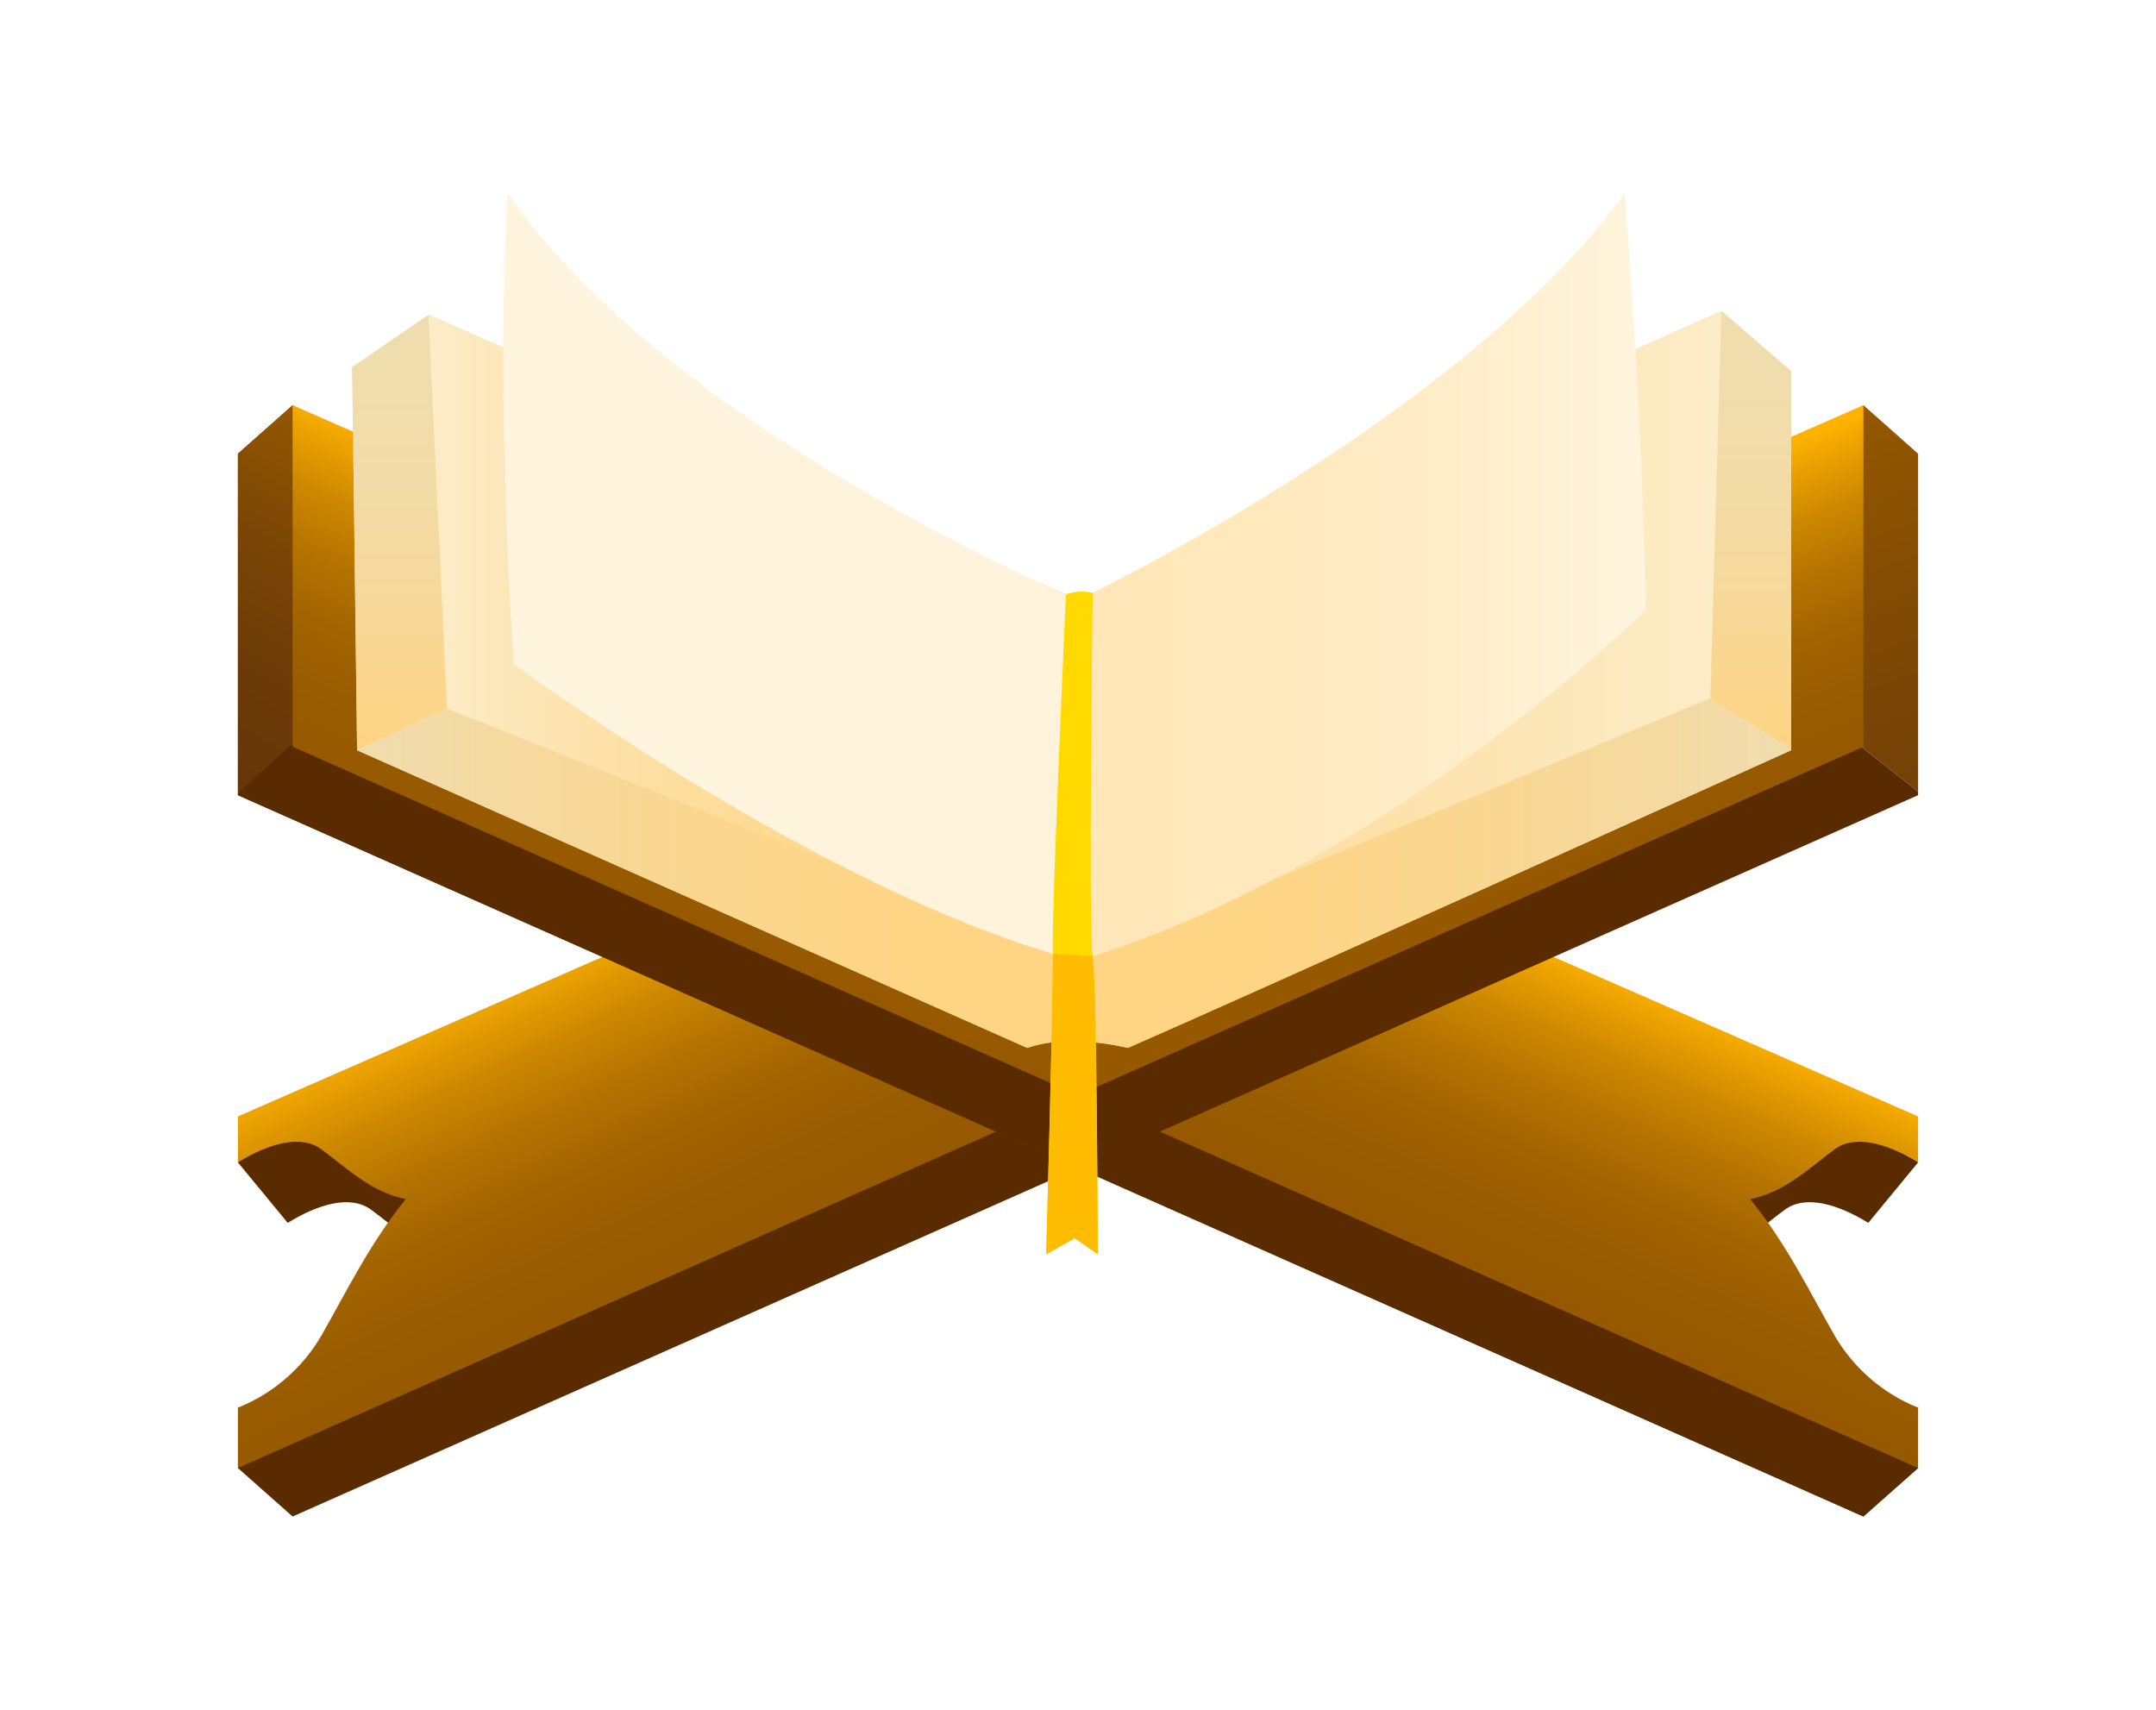 <svg xmlns="http://www.w3.org/2000/svg" xmlns:xlink="http://www.w3.org/1999/xlink" viewBox="0 0 145 115" width="145" height="115" preserveAspectRatio="xMidYMid meet" style="width: 100%; height: 100%; transform: translate3d(0px, 0px, 0px); content-visibility: visible;"><defs><clipPath id="__lottie_element_1393"><rect width="145" height="115" x="0" y="0"></rect></clipPath><linearGradient id="__lottie_element_1397" spreadMethod="pad" gradientUnits="userSpaceOnUse" x1="49.038" y1="85.095" x2="38.802" y2="62.833"><stop offset="0%" stop-color="rgb(150,89,0)"></stop><stop offset="23%" stop-color="rgb(153,92,0)"></stop><stop offset="42%" stop-color="rgb(164,101,0)"></stop><stop offset="59%" stop-color="rgb(181,116,0)"></stop><stop offset="76%" stop-color="rgb(206,137,0)"></stop><stop offset="92%" stop-color="rgb(237,163,0)"></stop><stop offset="100%" stop-color="rgb(255,179,0)"></stop></linearGradient><linearGradient id="__lottie_element_1398" spreadMethod="pad" gradientUnits="userSpaceOnUse" x1="64.346" y1="79.222" x2="76.22" y2="57.65"><stop offset="0%" stop-color="rgb(102,55,8)"></stop><stop offset="27%" stop-color="rgb(107,58,7)"></stop><stop offset="59%" stop-color="rgb(121,68,5)"></stop><stop offset="92%" stop-color="rgb(144,85,1)"></stop><stop offset="100%" stop-color="rgb(150,89,0)"></stop></linearGradient><linearGradient id="__lottie_element_1399" spreadMethod="pad" gradientUnits="userSpaceOnUse" x1="15.065" y1="51.988" x2="26.892" y2="30.501"><stop offset="0%" stop-color="rgb(102,55,8)"></stop><stop offset="27%" stop-color="rgb(107,58,7)"></stop><stop offset="59%" stop-color="rgb(121,68,5)"></stop><stop offset="92%" stop-color="rgb(144,85,1)"></stop><stop offset="100%" stop-color="rgb(150,89,0)"></stop></linearGradient><linearGradient id="__lottie_element_1400" spreadMethod="pad" gradientUnits="userSpaceOnUse" x1="69.927" y1="72.957" x2="78.969" y2="52.24"><stop offset="0%" stop-color="rgb(150,89,0)"></stop><stop offset="23%" stop-color="rgb(153,92,0)"></stop><stop offset="42%" stop-color="rgb(164,101,0)"></stop><stop offset="59%" stop-color="rgb(181,116,0)"></stop><stop offset="76%" stop-color="rgb(206,137,0)"></stop><stop offset="92%" stop-color="rgb(237,163,0)"></stop><stop offset="100%" stop-color="rgb(255,179,0)"></stop></linearGradient><linearGradient id="__lottie_element_1401" spreadMethod="pad" gradientUnits="userSpaceOnUse" x1="127.581" y1="79.59" x2="110.472" y2="31.442"><stop offset="0%" stop-color="rgb(102,55,8)"></stop><stop offset="27%" stop-color="rgb(107,58,7)"></stop><stop offset="59%" stop-color="rgb(121,68,5)"></stop><stop offset="92%" stop-color="rgb(144,85,1)"></stop><stop offset="100%" stop-color="rgb(150,89,0)"></stop></linearGradient><linearGradient id="__lottie_element_1402" spreadMethod="pad" gradientUnits="userSpaceOnUse" x1="102.666" y1="59.996" x2="94.648" y2="40.02"><stop offset="0%" stop-color="rgb(150,89,0)"></stop><stop offset="23%" stop-color="rgb(153,92,0)"></stop><stop offset="42%" stop-color="rgb(164,101,0)"></stop><stop offset="59%" stop-color="rgb(181,116,0)"></stop><stop offset="76%" stop-color="rgb(206,137,0)"></stop><stop offset="92%" stop-color="rgb(237,163,0)"></stop><stop offset="100%" stop-color="rgb(255,179,0)"></stop></linearGradient><linearGradient id="__lottie_element_1403" spreadMethod="pad" gradientUnits="userSpaceOnUse" x1="23.688" y1="45.702" x2="120.46" y2="45.702"><stop offset="0%" stop-color="rgb(255,212,130)"></stop><stop offset="30%" stop-color="rgb(254,213,134)"></stop><stop offset="60%" stop-color="rgb(249,215,147)"></stop><stop offset="91%" stop-color="rgb(242,219,167)"></stop><stop offset="100%" stop-color="rgb(239,221,175)"></stop></linearGradient><linearGradient id="__lottie_element_1404" spreadMethod="pad" gradientUnits="userSpaceOnUse" x1="105.79" y1="50.394" x2="105.79" y2="20.922"><stop offset="0%" stop-color="rgb(255,212,130)"></stop><stop offset="6%" stop-color="rgb(253,213,135)"></stop><stop offset="40%" stop-color="rgb(245,217,157)"></stop><stop offset="71%" stop-color="rgb(241,220,170)"></stop><stop offset="100%" stop-color="rgb(239,221,175)"></stop></linearGradient><linearGradient id="__lottie_element_1405" spreadMethod="pad" gradientUnits="userSpaceOnUse" x1="24.015" y1="52.416" x2="72.796" y2="52.416"><stop offset="0%" stop-color="rgb(239,221,175)"></stop><stop offset="9%" stop-color="rgb(242,219,167)"></stop><stop offset="40%" stop-color="rgb(249,215,147)"></stop><stop offset="70%" stop-color="rgb(254,213,134)"></stop><stop offset="100%" stop-color="rgb(255,212,130)"></stop></linearGradient><linearGradient id="__lottie_element_1406" spreadMethod="pad" gradientUnits="userSpaceOnUse" x1="72.796" y1="51.237" x2="120.459" y2="51.237"><stop offset="0%" stop-color="rgb(255,212,130)"></stop><stop offset="30%" stop-color="rgb(254,213,134)"></stop><stop offset="60%" stop-color="rgb(249,215,147)"></stop><stop offset="91%" stop-color="rgb(242,219,167)"></stop><stop offset="100%" stop-color="rgb(239,221,175)"></stop></linearGradient><linearGradient id="__lottie_element_1407" spreadMethod="pad" gradientUnits="userSpaceOnUse" x1="41.252" y1="50.41" x2="41.252" y2="21.183"><stop offset="0%" stop-color="rgb(255,212,130)"></stop><stop offset="6%" stop-color="rgb(253,213,135)"></stop><stop offset="40%" stop-color="rgb(245,217,157)"></stop><stop offset="71%" stop-color="rgb(241,220,170)"></stop><stop offset="100%" stop-color="rgb(239,221,175)"></stop></linearGradient><linearGradient id="__lottie_element_1408" spreadMethod="pad" gradientUnits="userSpaceOnUse" x1="28.812" y1="42.775" x2="115.773" y2="42.775"><stop offset="0%" stop-color="rgb(255,212,130)"></stop><stop offset="24%" stop-color="rgb(255,213,134)"></stop><stop offset="48%" stop-color="rgb(254,218,147)"></stop><stop offset="73%" stop-color="rgb(253,225,168)"></stop><stop offset="97%" stop-color="rgb(252,235,196)"></stop><stop offset="100%" stop-color="rgb(252,236,200)"></stop></linearGradient><linearGradient id="__lottie_element_1409" spreadMethod="pad" gradientUnits="userSpaceOnUse" x1="28.811" y1="42.905" x2="72.5" y2="42.905"><stop offset="0%" stop-color="rgb(252,236,200)"></stop><stop offset="3%" stop-color="rgb(252,235,196)"></stop><stop offset="27%" stop-color="rgb(253,225,168)"></stop><stop offset="52%" stop-color="rgb(254,218,147)"></stop><stop offset="76%" stop-color="rgb(255,213,134)"></stop><stop offset="100%" stop-color="rgb(255,212,130)"></stop></linearGradient><linearGradient id="__lottie_element_1410" spreadMethod="pad" gradientUnits="userSpaceOnUse" x1="72.5" y1="38.813" x2="110.698" y2="38.813"><stop offset="0%" stop-color="rgb(255,231,184)"></stop><stop offset="32%" stop-color="rgb(255,232,188)"></stop><stop offset="65%" stop-color="rgb(255,237,201)"></stop><stop offset="99%" stop-color="rgb(255,244,221)"></stop><stop offset="100%" stop-color="rgb(255,244,222)"></stop></linearGradient><linearGradient id="__lottie_element_1411" spreadMethod="pad" gradientUnits="userSpaceOnUse" x1="33.843" y1="38.814" x2="72.5" y2="38.814"><stop offset="0%" stop-color="rgb(255,244,222)"></stop><stop offset="100%" stop-color="rgb(255,243,219)"></stop></linearGradient></defs><g clip-path="url(#__lottie_element_1393)"><g transform="matrix(1,0,0,1,0,0)" opacity="1" style="display: block;"><g opacity="1" transform="matrix(1,0,0,1,0,0)"><path fill="rgb(91,43,0)" fill-opacity="1" d=" M19.417,74.59 C19.417,74.59 30.646,79.717 30.646,79.717 C31.402,79.41 30.634,81.599 29.435,84.357 C27.692,83.672 26.376,82.396 24.944,81.354 C23.569,80.353 21.394,80.987 19.351,82.25 C19.351,82.25 16,78.183 16,78.183 C16,78.183 19.417,74.59 19.417,74.59 C19.417,74.59 19.417,74.59 19.417,74.59z"></path></g><g opacity="1" transform="matrix(1,0,0,1,0,0)"><path fill="rgb(91,43,0)" fill-opacity="1" d=" M27.366,81.535 C27.366,81.535 16,98.74 16,98.74 C16,98.74 19.679,102 19.679,102 C19.679,102 72.281,78.656 72.281,78.656 C72.281,78.656 72.281,56.646 72.281,56.646 C72.281,56.646 27.366,81.535 27.366,81.535 C27.366,81.535 27.366,81.535 27.366,81.535z"></path></g><g opacity="1" transform="matrix(1,0,0,1,0,0)"><path fill="url(#__lottie_element_1397)" fill-opacity="1" d=" M16,75.09 C16,75.09 16,78.183 16,78.183 C18.044,76.921 20.218,76.286 21.594,77.287 C23.307,78.534 24.852,80.12 27.166,80.622 C27.209,80.631 27.252,80.641 27.296,80.649 C27.252,80.703 27.209,80.756 27.166,80.81 C24.856,83.679 23.316,86.844 21.607,89.844 C20.336,92.024 18.369,93.723 16.018,94.673 C16.018,94.673 16,94.443 16,94.443 C16,94.443 16,98.74 16,98.74 C16,98.74 72.281,73.762 72.281,73.762 C72.281,73.762 72.281,50.463 72.281,50.463 C72.281,50.463 16,75.09 16,75.09 C16,75.09 16,75.09 16,75.09z"></path></g><g opacity="1" transform="matrix(1,0,0,1,0,0)"><path fill="url(#__lottie_element_1398)" fill-opacity="1" d=" M16,30.515 C16,30.515 16,53.483 16,53.483 C16,53.483 125.321,102 125.321,102 C125.321,102 129,98.739 129,98.739 C129,98.739 117.634,81.534 117.634,81.534 C117.634,81.534 19.679,27.254 19.679,27.254 C19.679,27.254 16,30.515 16,30.515 C16,30.515 16,30.515 16,30.515z"></path></g><g opacity="1" transform="matrix(1,0,0,1,0,0)"><path fill="url(#__lottie_element_1399)" fill-opacity="1" d=" M19.679,27.254 C19.679,27.254 16,30.515 16,30.515 C16,30.515 16,53.371 16,53.371 C16,53.371 35.153,35.829 35.153,35.829 C35.153,35.829 19.679,27.254 19.679,27.254 C19.679,27.254 19.679,27.254 19.679,27.254z"></path></g><g opacity="1" transform="matrix(1,0,0,1,0,0)"><path fill="rgb(91,43,0)" fill-opacity="1" d=" M125.584,74.59 C125.584,74.59 114.354,79.717 114.354,79.717 C113.599,79.41 114.367,81.598 115.565,84.357 C117.308,83.672 118.624,82.395 120.056,81.353 C121.432,80.353 123.606,80.987 125.649,82.25 C125.649,82.25 129,78.183 129,78.183 C129,78.183 125.584,74.59 125.584,74.59 C125.584,74.59 125.584,74.59 125.584,74.59z"></path></g><g opacity="1" transform="matrix(1,0,0,1,0,0)"><path fill="rgb(91,43,0)" fill-opacity="1" d=" M117.634,81.534 C117.634,81.534 35.153,35.829 35.153,35.829 C35.153,35.829 16,53.371 16,53.371 C16,53.371 16,53.483 16,53.483 C16,53.483 125.321,102 125.321,102 C125.321,102 129,98.739 129,98.739 C129,98.739 117.634,81.534 117.634,81.534 C117.634,81.534 117.634,81.534 117.634,81.534z"></path></g><g opacity="1" transform="matrix(1,0,0,1,0,0)"><path fill="url(#__lottie_element_1400)" fill-opacity="1" d=" M128.982,94.672 C126.631,93.723 124.665,92.024 123.393,89.843 C121.684,86.844 120.144,83.678 117.834,80.81 C117.791,80.756 117.748,80.702 117.705,80.649 C117.748,80.641 117.791,80.631 117.835,80.622 C120.148,80.12 121.693,78.534 123.407,77.287 C124.782,76.286 126.956,76.92 129,78.183 C129,78.183 129,75.09 129,75.09 C129,75.09 19.679,27.254 19.679,27.254 C19.679,27.254 19.679,50.223 19.679,50.223 C19.679,50.223 129,98.739 129,98.739 C129,98.739 129,94.443 129,94.443 C129,94.443 128.982,94.672 128.982,94.672 C128.982,94.672 128.982,94.672 128.982,94.672z"></path></g><g opacity="1" transform="matrix(1,0,0,1,0,0)"><path fill="url(#__lottie_element_1401)" fill-opacity="1" d=" M129,30.515 C129,30.515 125.321,27.254 125.321,27.254 C125.321,27.254 108.104,36.795 108.104,36.795 C108.104,36.795 129,53.237 129,53.237 C129,53.237 129,30.515 129,30.515 C129,30.515 129,30.515 129,30.515z"></path></g><g opacity="1" transform="matrix(1,0,0,1,0,0)"><path fill="rgb(91,43,0)" fill-opacity="1" d=" M108.104,36.795 C108.104,36.795 72.281,56.645 72.281,56.645 C72.281,56.645 72.281,78.655 72.281,78.655 C72.281,78.655 129,53.483 129,53.483 C129,53.483 129,53.237 129,53.237 C129,53.237 108.104,36.795 108.104,36.795 C108.104,36.795 108.104,36.795 108.104,36.795z"></path></g><g opacity="1" transform="matrix(1,0,0,1,0,0)"><path fill="url(#__lottie_element_1402)" fill-opacity="1" d=" M125.321,27.254 C125.321,27.254 72.281,50.463 72.281,50.463 C72.281,50.463 72.281,73.762 72.281,73.762 C72.281,73.762 125.321,50.223 125.321,50.223 C125.321,50.223 125.321,27.254 125.321,27.254 C125.321,27.254 125.321,27.254 125.321,27.254z"></path></g><g opacity="1" transform="matrix(1,0,0,1,0,0)"><path fill="url(#__lottie_element_1403)" fill-opacity="1" d=" M24.016,50.463 C24.016,50.463 69.085,70.482 69.085,70.482 C69.085,70.482 71.458,69.471 75.852,70.482 C82.618,67.547 120.46,50.463 120.46,50.463 C120.46,50.463 120.46,24.965 120.46,24.965 C120.46,24.965 115.774,20.922 115.774,20.922 C115.774,20.922 72.501,40.355 72.501,40.355 C72.501,40.355 28.812,21.183 28.812,21.183 C28.812,21.183 23.688,24.704 23.688,24.704 C23.688,24.704 24.016,50.463 24.016,50.463 C24.016,50.463 24.016,50.463 24.016,50.463z"></path></g><g opacity="1" transform="matrix(1,0,0,1,0,0)"><path fill="url(#__lottie_element_1404)" fill-opacity="1" d=" M120.46,24.965 C120.46,24.965 115.773,20.922 115.773,20.922 C115.773,20.922 91.12,31.993 91.12,31.993 C91.12,31.993 120.46,50.393 120.46,50.393 C120.46,50.393 120.46,24.965 120.46,24.965 C120.46,24.965 120.46,24.965 120.46,24.965z"></path></g><g opacity="1" transform="matrix(1,0,0,1,0,0)"><path fill="url(#__lottie_element_1405)" fill-opacity="1" d=" M72.5,40.354 C72.5,40.354 58.817,34.35 58.817,34.35 C58.817,34.35 24.015,50.41 24.015,50.41 C24.015,50.41 24.016,50.463 24.016,50.463 C24.016,50.463 69.084,70.482 69.084,70.482 C70.279,70.087 71.542,69.94 72.796,70.05 C72.796,70.05 72.796,40.222 72.796,40.222 C72.796,40.222 72.5,40.354 72.5,40.354 C72.5,40.354 72.5,40.354 72.5,40.354z"></path></g><g opacity="1" transform="matrix(1,0,0,1,0,0)"><path fill="url(#__lottie_element_1406)" fill-opacity="1" d=" M91.121,31.993 C91.121,31.993 72.796,40.222 72.796,40.222 C72.796,40.222 72.796,70.05 72.796,70.05 C73.825,70.102 74.848,70.246 75.851,70.481 C82.618,67.547 120.459,50.463 120.459,50.463 C120.459,50.463 120.459,50.394 120.459,50.394 C120.459,50.394 91.121,31.993 91.121,31.993 C91.121,31.993 91.121,31.993 91.121,31.993z"></path></g><g opacity="1" transform="matrix(1,0,0,1,0,0)"><path fill="url(#__lottie_element_1407)" fill-opacity="1" d=" M28.812,21.183 C28.812,21.183 23.687,24.704 23.687,24.704 C23.687,24.704 24.015,50.409 24.015,50.409 C24.015,50.409 58.817,34.35 58.817,34.35 C58.817,34.35 28.812,21.183 28.812,21.183 C28.812,21.183 28.812,21.183 28.812,21.183z"></path></g><g opacity="1" transform="matrix(1,0,0,1,0,0)"><path fill="url(#__lottie_element_1408)" fill-opacity="1" d=" M72.501,64.627 C72.501,64.627 115.028,46.962 115.028,46.962 C115.028,46.962 115.773,20.922 115.773,20.922 C115.773,20.922 72.501,40.354 72.501,40.354 C72.501,40.354 28.812,21.183 28.812,21.183 C28.812,21.183 30.06,47.658 30.06,47.658 C30.06,47.658 72.501,64.627 72.501,64.627 C72.501,64.627 72.501,64.627 72.501,64.627z"></path></g><g opacity="1" transform="matrix(1,0,0,1,0,0)"><path fill="url(#__lottie_element_1409)" fill-opacity="1" d=" M72.501,64.627 C72.501,64.627 72.501,40.354 72.501,40.354 C72.501,40.354 28.812,21.183 28.812,21.183 C28.812,21.183 30.06,47.658 30.06,47.658 C30.06,47.658 72.501,64.627 72.501,64.627 C72.501,64.627 72.501,64.627 72.501,64.627z"></path></g><g opacity="1" transform="matrix(1,0,0,1,0,0)"><path fill="url(#__lottie_element_1410)" fill-opacity="1" d=" M72.5,40.354 C72.5,40.354 98.343,28.097 109.27,13 C110.501,28.635 110.698,41.044 110.698,41.044 C110.698,41.044 92.977,58.536 72.5,64.627 C72.5,64.627 72.5,40.354 72.5,40.354 C72.5,40.354 72.5,40.354 72.5,40.354z"></path></g><g opacity="1" transform="matrix(1,0,0,1,0,0)"><path fill="url(#__lottie_element_1411)" fill-opacity="1" d=" M72.5,40.355 C72.5,40.355 45.174,28.977 34.155,13 C33.269,26.485 34.549,44.66 34.549,44.66 C34.549,44.66 55.518,60.197 72.5,64.627 C72.5,64.627 72.5,40.355 72.5,40.355 C72.5,40.355 72.5,40.355 72.5,40.355z"></path></g><g opacity="1" transform="matrix(1,0,0,1,0,0)"><path fill="rgb(255,217,0)" fill-opacity="1" d=" M73.485,39.872 C73.485,39.872 73.189,62.785 73.485,64.324 C73.78,65.864 73.829,84.357 73.829,84.357 C73.829,84.357 72.281,83.282 72.281,83.282 C72.281,83.282 70.359,84.357 70.359,84.357 C70.359,84.357 70.876,66.06 70.802,63.715 C70.728,61.369 71.688,39.97 71.688,39.97 C72.266,39.77 72.888,39.736 73.485,39.872 C73.485,39.872 73.485,39.872 73.485,39.872z"></path></g><g opacity="1" transform="matrix(1,0,0,1,0,0)"><path fill="rgb(255,188,0)" fill-opacity="1" d=" M70.817,64.156 C70.809,68.346 70.359,84.357 70.359,84.357 C70.359,84.357 72.281,83.282 72.281,83.282 C72.281,83.282 73.829,84.357 73.829,84.357 C73.829,84.357 73.759,66.713 73.485,64.325 C73.485,64.325 70.817,64.156 70.817,64.156 C70.817,64.156 70.817,64.156 70.817,64.156z"></path></g></g></g></svg>